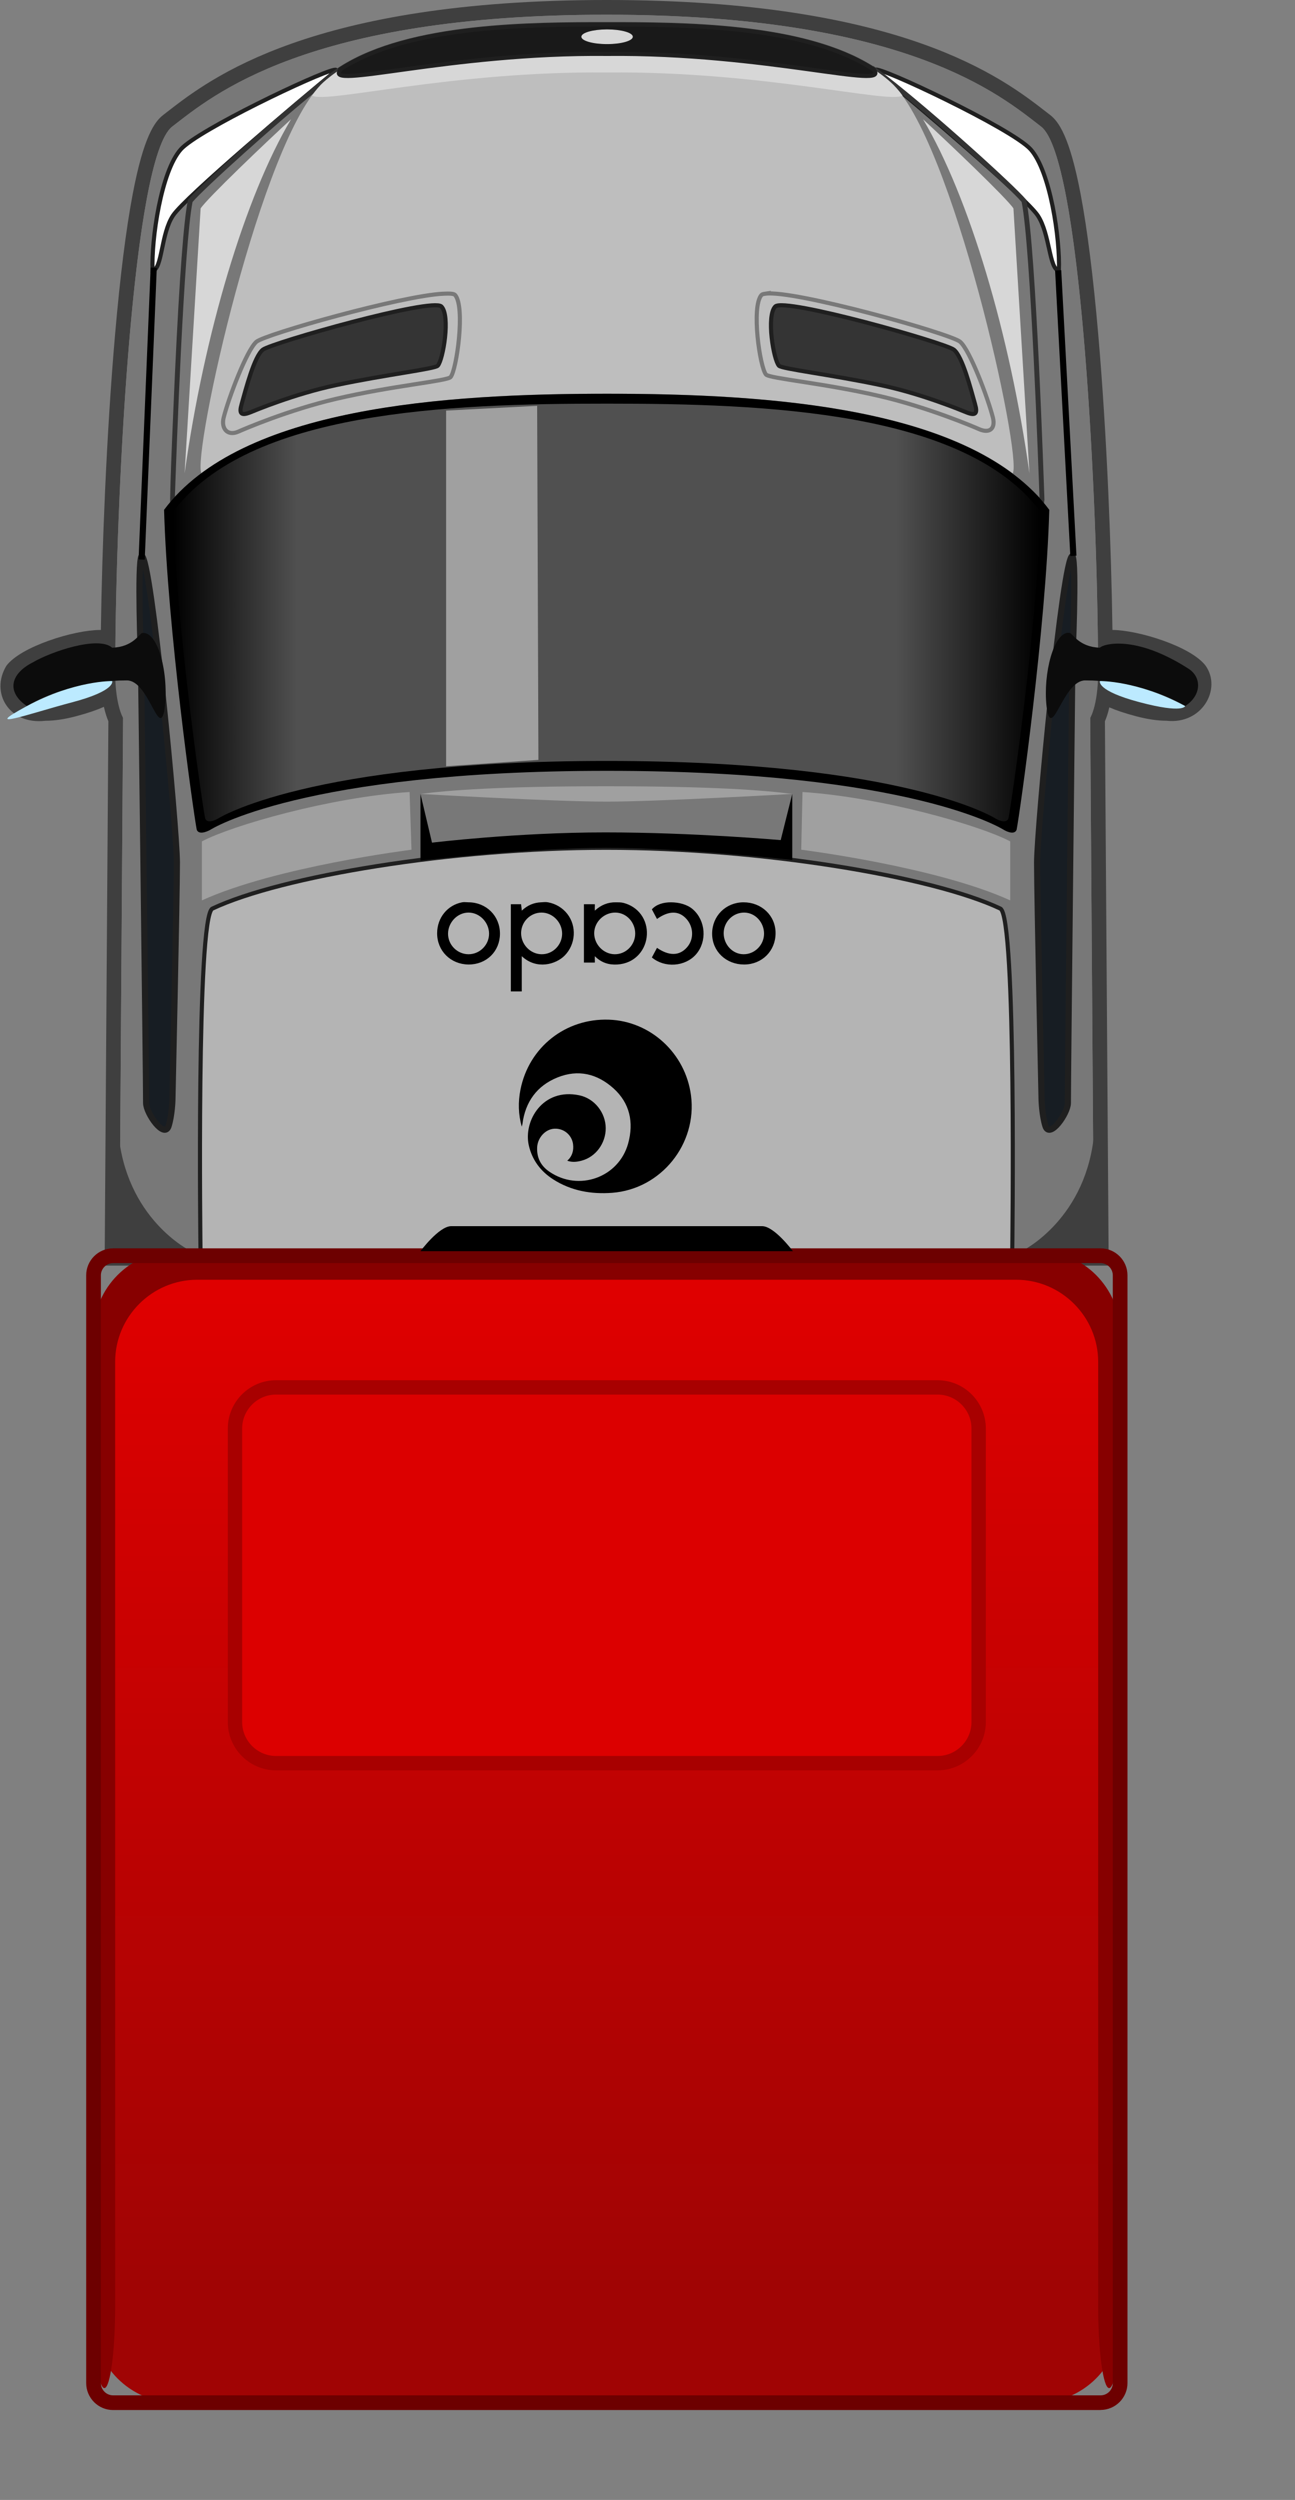<?xml version="1.0" encoding="UTF-8" standalone="no"?>
<!-- Generator: Adobe Illustrator 16.0.0, SVG Export Plug-In . SVG Version: 6.00 Build 0) -->
<svg id="Layer_1" xmlns:rdf="http://www.w3.org/1999/02/22-rdf-syntax-ns#" xmlns="http://www.w3.org/2000/svg" xml:space="preserve" x="0px" y="0px" width="63.134px" height="121.82px" viewBox="0 0 63.134 121.82" version="1.1" xmlns:cc="http://creativecommons.org/ns#" enable-background="new 0 0 63.134 121.823" xmlns:dc="http://purl.org/dc/elements/1.1/"><rect x="0" y="0" width="63.134" height="121.82" fill="#808080" stroke="none"/><defs id="defs3449"><linearGradient id="linearGradient4862" y2="111.5" gradientUnits="userSpaceOnUse" y1="63.148" x2="29.584" x1="29.584"><stop id="stop3379" stop-color="#DF0000" offset="0"/><stop id="stop3381" stop-color="#A00404" offset="1"/></linearGradient><linearGradient id="linearGradient14621" y2="29.846" gradientUnits="userSpaceOnUse" x2="50.724" y1="29.846" x1="8.441"><stop id="stop3063" offset="0"/><stop id="stop3065" stop-color="#505050" offset=".143"/><stop id="stop3067" stop-color="#505050" offset=".834"/><stop id="stop3069" offset="1"/></linearGradient></defs><path id="path2994" fill="#3f3f3f" d="m29.576 0.717c14.633 0 19.216 3.939 21.18 5.453 1.898 1.461 2.699 17.196 2.771 25.381-0.142 1.095-0.061 2.439-0.378 3.434l0.18 25.97h-47.507l0.179-25.97c-0.193-3.42 0.297-2.425-0.377-3.439 0.074-8.185 0.874-23.915 2.772-25.376 1.964-1.514 6.547-5.453 21.18-5.453m0-0.717c-14.405 0-19.321 3.818-21.421 5.449l-0.197 0.153c-0.413 0.318-0.955 1.044-1.49 3.865-0.324 1.709-0.612 3.999-0.856 6.808-0.434 4.992-0.64 10.562-0.694 14.423h-0.043c-1.253 0-3.849 0.798-4.562 1.742-0.807 1.329 0.144 2.893 1.901 2.683 0.438 0 0.941-0.074 1.494-0.221 0.586-0.155 1.025-0.309 1.357-0.458 0.072 0.323 0.154 0.553 0.219 0.705l-0.178 25.801-0.005 0.722h48.95l-0.005-0.722-0.179-25.802c0.064-0.148 0.145-0.37 0.215-0.679 0.324 0.141 0.746 0.285 1.299 0.432s1.057 0.221 1.494 0.221c1.733 0.192 2.699-1.554 1.901-2.683-0.71-0.939-3.282-1.734-4.542-1.742-0.055-3.859-0.261-9.428-0.694-14.42-0.244-2.809-0.532-5.1-0.856-6.81-0.535-2.821-1.077-3.548-1.49-3.866l-0.197-0.152c-2.101-1.631-7.018-5.449-21.421-5.449z"/><path id="path3009" fill="#787878" d="m53.33 60.955-0.18-25.97s0.441-0.698 0.382-2.609c-0.024-7.898-0.812-24.694-2.776-26.206-1.964-1.514-6.547-5.453-21.18-5.453s-19.216 3.939-21.181 5.453c-1.964 1.512-2.752 18.308-2.775 26.206-0.06 1.911 0.382 2.609 0.382 2.609l-0.179 25.97h47.507z"/><path id="path3011" fill="#3f3f3f" fill-rule="evenodd" clip-rule="evenodd" d="m9.285 60.955s-3.204-1.558-3.523-5.895v5.895h3.523z"/><path id="path3013" fill="#3f3f3f" fill-rule="evenodd" clip-rule="evenodd" d="m49.834 60.955s3.205-1.558 3.523-5.895v5.895h-3.523z"/><path id="path3021" d="m16.281 3.406c-0.819 0.165-6.633 2.935-7.468 3.875-0.956 1.075-1.435 4.355-1.375 5.907 0.478-0.058 0.402-1.794 1-2.688 0.597-0.897 6.12-5.553 7.875-7 0.117-0.096 0.086-0.117-0.031-0.094zm26.407 0c-0.004 0.017 0.004 0.046 0.062 0.094 1.756 1.447 7.248 6.103 7.844 7 0.597 0.894 0.554 2.63 1.031 2.688 0.061-1.552-0.42-4.832-1.375-5.907-0.895-1.007-7.507-4.123-7.562-3.875z" transform="translate(-.001)" stroke="#1f1f1f" stroke-width=".2" fill="#fff"/><path id="path3035" d="m50.852 24.803-0.168-0.192c-3.977-4.554-13.365-5.138-21.099-5.138s-17.122 0.584-21.099 5.138l-0.093 0.106-0.089-0.109c-0.066-0.082 0.23-6.515 0.233-6.58 0.212-4.511 0.421-7.29 0.621-8.262l0.006-0.028 0.019-0.022c0.485-0.599 4.139-3.917 6.448-5.752l0.017-0.016c0.014-0.014 0.027-0.027 0.041-0.039 0.259-0.23 0.554-0.451 0.877-0.658l0.025-0.016c3.391-2.16 9.402-2.16 12.994-2.16 3.582 0 9.568 0 12.976 2.147h0.029l0.031 0.022c0.075 0.055 0.154 0.113 0.236 0.174 0.131 0.091 0.266 0.193 0.42 0.32 2.248 1.749 6.213 5.333 6.735 5.977l0.019 0.022 0.006 0.028c0.475 2.311 0.865 14.093 0.882 14.593l-0.067 0.445zm-21.268-5.569c7.668 0 16.957 0.575 21.093 5.014-0.041-1.15-0.423-12.158-0.869-14.405-0.584-0.692-4.463-4.194-6.68-5.917-0.152-0.125-0.282-0.225-0.41-0.313-0.072-0.054-0.141-0.104-0.206-0.151h-0.022l-0.029-0.02c-3.344-2.128-9.311-2.128-12.876-2.128s-9.534 0-12.877 2.128c-0.32 0.205-0.608 0.421-0.861 0.646l-0.061 0.058c-2.279 1.812-5.853 5.051-6.4 5.698-0.426 2.146-0.793 12.403-0.86 14.368 4.155-4.405 13.412-4.978 21.058-4.978z" fill="#333"/><path id="path3039" fill="#bebebe" d="m29.598 19.184c6.837 0 15.229 0.482 19.775 3.884 0.479-0.829-2.939-16.384-5.959-19.069-3.043-2.708-9.22-2.805-13.816-2.805-4.598-0.001-10.774 0.096-13.818 2.804-3.019 2.686-6.436 18.24-5.958 19.069 4.546-3.401 12.938-3.883 19.776-3.883z"/><path id="path3127" d="m21.625 14.312c-2.009 0.088-8.707 1.979-9.125 2.344-0.478 0.418-1.355 2.746-1.594 3.688-0.135 0.533 0.182 0.926 0.719 0.687 0.248-0.111 2.426-1.049 4.75-1.593 2.73-0.639 5.433-0.87 5.594-1.063 0.298-0.358 0.724-3.429 0.219-4-0.064-0.071-0.276-0.075-0.563-0.063zm15.687 0c-0.091 0.014-0.155 0.027-0.187 0.063-0.506 0.571-0.08 3.518 0.219 3.875 0.161 0.194 2.864 0.424 5.594 1.062 2.323 0.544 4.533 1.483 4.781 1.594 0.536 0.24 0.822-0.029 0.687-0.562-0.239-0.942-1.116-3.27-1.594-3.688-0.447-0.392-8.125-2.546-9.5-2.344z" transform="translate(-.001)" stroke="#787878" stroke-width=".2" fill="none"/><path id="path3138" stroke="#1f1f1f" stroke-width=".2" fill="#343434" d="m11.777 19.703c0.21-0.746 0.616-2.332 1.037-2.664s8.259-2.557 8.706-2.104c0.446 0.452 0.084 2.604-0.179 2.888-0.142 0.153-2.533 0.434-4.941 0.94-2.05 0.432-3.983 1.245-4.201 1.332-0.474 0.19-0.541 0.031-0.422-0.392z"/><path id="path3192" stroke="#1f1f1f" stroke-width=".2" fill="#343434" d="m47.539 19.703c-0.211-0.746-0.615-2.332-1.037-2.664s-8.26-2.557-8.706-2.104c-0.446 0.452-0.084 2.604 0.179 2.888 0.143 0.153 2.533 0.434 4.941 0.94 2.05 0.432 3.982 1.245 4.201 1.332 0.474 0.19 0.541 0.031 0.422-0.392z"/><path id="path3232" fill="#d7d7d7" d="m29.594 1.188c-4.598 0-10.769 0.105-13.813 2.813-0.189 0.168-0.371 0.393-0.563 0.656 0.623 0.418 6.812-1.203 14.375-1.125 7.563-0.078 13.785 1.543 14.407 1.125-0.191-0.263-0.404-0.488-0.593-0.656-3.044-2.708-9.217-2.813-13.813-2.813zm-15.407 4.625c-1.221 1.121-4.101 3.866-4.406 4.344l-0.781 12.907c0.949-6.771 2.937-13.469 5.188-17.25zm30.813 0c2.25 3.781 4.239 10.479 5.188 17.25l-0.781-12.907c-0.305-0.477-3.186-3.222-4.407-4.343z"/><path id="path3236" stroke="#1f1f1f" stroke-width=".2" fill="#191919" d="m42.589 3.395c0.001-0.004 0.001-0.007 0.002-0.01-3.237-2.108-8.786-2.191-13.006-2.191-4.21 0-9.745 0.082-12.984 2.177 0.002 0.008 0.004 0.017 0.006 0.024-0.913 1.023 5.257-0.848 12.991-0.768 7.734-0.08 13.902 1.791 12.991 0.768z"/><ellipse id="ellipse3252" rx="1.254" ry=".358" cy="1.791" cx="29.597" fill="#d7d7d7"/><path id="path3260" d="m6.906 27.094c-0.219 0.297-0.031 5.156-0.031 5.156s0.25 20.081 0.25 21.5c0 0.509 0.89 1.762 1.094 1.125 0.164-0.511 0.187-1.25 0.187-1.25s0.219-9.923 0.219-11.594-1.255-14.9-1.719-14.937zm45.375 0c-0.464 0.037-1.719 13.266-1.719 14.937s0.219 11.594 0.219 11.594 0.024 0.739 0.188 1.25c0.204 0.637 1.093-0.616 1.093-1.125 0-1.419 0.219-21.5 0.219-21.5s0.218-4.859 0-5.156z" transform="translate(-.001)" stroke="#1f1f1f" stroke-width=".3" fill="#171d23"/><path id="path3276" transform="translate(-.001)" fill="#0c0c0c" d="m6.938 30.844c-0.135 0.018-0.445 0.689-1.469 0.718-0.669-0.596-2.989 0.195-3.875 0.719-1.096 0.557-1.285 1.447-0.281 2.125 1.164-0.687 2.935-1.25 4.875-1.25 1.045 0 1.534 2.725 1.812 1.532 0.279-1.582-0.232-3.937-1.062-3.844zm45.062 0c-0.742 0.187-1.198 2.36-0.938 3.844 0.278 1.193 0.799-1.532 1.844-1.532 1.94 0 3.711 0.563 4.875 1.25 0.814-0.529 0.819-1.43 0.125-1.844-2.577-1.644-4.127-1.18-4.281-1-1.023-0.029-1.334-0.7-1.469-0.718-0.052-0.006-0.107-0.013-0.156 0z"/><path id="path3278" transform="translate(-.001)" fill="#bceaff" d="m5.469 33.188s-1.828-0.036-4.156 1.218 0.083 0.378 2.219-0.187c2.136-0.566 1.938-1.031 1.938-1.031zm48.156 0s-0.198 0.465 1.937 1.031c2.137 0.565 2.219 0.187 2.219 0.187-2.328-1.254-4.156-1.218-4.156-1.218z"/><path id="path3309" stroke="#1f1f1f" stroke-width=".2" fill="#b4b4b4" d="m29.562 60.955h19.788s0.213-16.339-0.584-16.681c-3.345-1.577-11.705-2.962-19.204-2.962s-15.859 1.385-19.204 2.962c-0.796 0.342-0.583 16.681-0.583 16.681h19.787"/><path id="path3346" d="m21.822 38.325" fill="#232323"/><path id="path3368" d="m9.285 59.758" stroke="#3f3f3f" clip-rule="evenodd" stroke-miterlimit="10" stroke-width="3" fill="none"/><path id="path3383" fill="url(#linearGradient4862)" fill-rule="evenodd" clip-rule="evenodd" d="m54.607 113.08c0 2.2-1.799 4-4 4h-42.047c-2.2 0-4-1.8-4-4v-47.888c0-2.2 1.8-4 4-4h42.048c2.201 0 4 1.8 4 4v47.889z"/><path id="path3400" d="m47.711 83.918c0 1.1-0.9 2-2 2h-32.255c-1.1 0-2-0.9-2-2v-14.311c0-1.1 0.9-2 2-2h32.255c1.1 0 2 0.9 2 2v14.311z" fill-rule="evenodd" stroke="#a80000" clip-rule="evenodd" stroke-width=".7" fill="#dc0000"/><path id="path3443" fill="#870000" fill-rule="evenodd" clip-rule="evenodd" d="m5.087 116.37c-0.29 0-0.527-1.8-0.527-4v-47.415c0-2.2 1.8-4 4-4h42.048c2.201 0 4 1.8 4 4v47.416c0 2.2-0.24 4-0.535 4-0.294 0-0.535-1.8-0.535-4v-46.01c0-2.2-1.799-4-4-4h-39.924c-2.2 0-4 1.8-4 4v46.01c0 2.2-0.238 4-0.527 4z"/><path id="path3445" fill="#6d0000" d="m53.652 117.44h-48.137c-0.724 0-1.313-0.59-1.313-1.313v-53.983c0-0.724 0.589-1.313 1.313-1.313h48.138c0.725 0 1.314 0.59 1.314 1.313v53.979c0 0.724-0.59 1.313-1.315 1.313zm-48.137-55.889c-0.329 0-0.597 0.268-0.597 0.597v53.979c0 0.329 0.268 0.597 0.597 0.597h48.138c0.33 0 0.598-0.268 0.598-0.597v-53.98c0-0.329-0.268-0.597-0.598-0.597h-48.138z"/><path id="path5828" stroke="#000" stroke-width=".3" fill="none" d="m6.906 27.266 0.588-14.22"/><path id="path5830" stroke="#000" stroke-width=".3" fill="none" d="m52.33 27.087-0.742-13.914"/><path id="path3058" d="m29.594 19.188c-7.88 0-17.852 0.64-21.594 5.656 0.159 5.732 1.435 14.798 1.594 15.594 0.129 0.306 0.656 0 0.656 0s4.458-2.876 19.344-2.876c14.884 0 19.344 2.876 19.344 2.876s0.497 0.306 0.624 0c0.159-0.796 1.434-9.863 1.594-15.594-3.742-5.015-13.681-5.656-21.562-5.656zm-9.094 19.5v3.25s5.304-0.626 9.062-0.626 9.063 0.594 9.063 0.594v-3.218l-0.563 2.25s-4.25-0.376-8.562-0.376-8.438 0.5-8.438 0.5l-0.562-2.374zm2.031 5.281c-0.711 0.136-1.214 0.744-1.219 1.5-0.006 0.867 0.662 1.525 1.532 1.531 0.869 0.005 1.528-0.636 1.531-1.5 0.003-0.867-0.668-1.528-1.531-1.531-0.109-0.001-0.211-0.02-0.313 0zm3.844 0c-0.343 0.014-0.653 0.139-0.937 0.406-0.006-0.123-0.027-0.209-0.032-0.313h-0.5v4.25h0.532v-1.718c0.723 0.678 1.67 0.401 2.093-0.032 0.536-0.545 0.598-1.429 0.125-2.031-0.235-0.299-0.565-0.492-0.937-0.562-0.122-0.023-0.23-0.005-0.344 0zm3.656 0c-0.372-0.008-0.717 0.116-1.031 0.406-0.007-0.131 0.005-0.218 0-0.313h-0.531v2.844h0.531c0.005-0.105-0.006-0.177 0-0.312 0.319 0.32 0.68 0.43 1.094 0.406 0.419-0.026 0.781-0.186 1.062-0.5 0.471-0.529 0.516-1.365 0.094-1.938-0.208-0.282-0.505-0.472-0.844-0.562-0.131-0.035-0.251-0.029-0.375-0.031zm2.688 0c-0.374-0.003-0.725 0.102-0.938 0.343 0.079 0.148 0.164 0.308 0.25 0.469 0.568-0.406 1.064-0.418 1.438 0 0.349 0.389 0.37 0.985 0.031 1.375-0.375 0.432-0.882 0.435-1.469 0.032-0.084 0.157-0.168 0.315-0.25 0.468 0.619 0.523 1.629 0.455 2.157-0.156 0.543-0.629 0.468-1.64-0.157-2.188-0.279-0.244-0.688-0.34-1.062-0.343zm3.531 0c-0.865 0.001-1.533 0.666-1.531 1.531 0 0.867 0.694 1.504 1.562 1.5 0.872-0.002 1.533-0.664 1.531-1.531 0-0.864-0.695-1.501-1.562-1.5zm-13.406 0.5c0.541 0.001 1.001 0.479 1 1.031 0 0.551-0.458 1-1 1-0.542-0.001-1.001-0.447-1-1 0-0.552 0.459-1.032 1-1.031zm3.562 0c0.542 0.003 1.002 0.477 1 1.031-0.003 0.554-0.458 1.006-1 1-0.545-0.005-1.003-0.474-1-1.031 0.002-0.554 0.457-1.003 1-1zm3.594 0c0.543 0.003 0.974 0.477 0.969 1.031-0.005 0.556-0.457 1.005-1 1-0.544-0.005-1.004-0.478-1-1.031 0.005-0.554 0.49-1.005 1.031-1zm6.281 0c0.54 0.002 0.971 0.479 0.969 1.031s-0.459 1.004-1 1c-0.545-0.004-0.971-0.48-0.969-1.031 0.005-0.554 0.457-1.002 1-1zm-6.593 5.219c-2.117-0.074-3.902 1.343-4.313 3.406-0.121 0.611-0.106 1.208 0.063 1.812 0.006-0.051 0.024-0.075 0.031-0.125 0.138-1.088 0.71-1.879 1.719-2.281 1.003-0.401 1.926-0.178 2.718 0.531 0.805 0.721 1 1.665 0.719 2.688-0.456 1.657-2.406 2.362-3.844 1.375-0.409-0.28-0.618-0.671-0.593-1.188 0.023-0.469 0.404-0.886 0.843-0.906 0.452-0.021 0.847 0.301 0.907 0.75 0.041 0.311-0.037 0.594-0.282 0.812 0.239 0.084 0.466 0.058 0.688 0 0.696-0.178 1.193-0.849 1.187-1.593-0.006-0.749-0.545-1.438-1.281-1.594-1.795-0.381-2.739 1.253-2.469 2.437 0.164 0.721 0.581 1.267 1.188 1.657 0.875 0.561 1.855 0.732 2.875 0.656 2.386-0.18 4.155-2.379 3.844-4.75-0.269-2.047-1.972-3.616-4-3.687zm-7.688 10.062c-0.597 0-1.5 1.219-1.5 1.219h18.156s-0.904-1.219-1.5-1.219h-15.156z" transform="translate(-.001)"/><path id="path3060" fill="url(#linearGradient14621)" d="m29.583 19.669c7.723 0 17.475 0.353 21.141 5.268-0.156 5.616-1.404 14.171-1.561 14.952-0.127 0.3-0.624 0-0.624 0s-4.368-2.809-18.957-2.809c-14.588 0-18.956 2.809-18.956 2.809s-0.498 0.3-0.624 0c-0.156-0.781-1.404-9.336-1.561-14.952 3.669-4.916 13.419-5.268 21.142-5.268z"/><path id="path3296" d="m26.188 19.777-4.438 0.231v17.331l4.5-0.31zm3.375 18.536c-5.171-0.001-7.689 0.196-9.062 0.375 0 0 6.467 0.375 9.094 0.375 2.467 0 9.031-0.375 9.031-0.375-1.373-0.179-3.892-0.375-9.062-0.375zm-9.594 0.281c-3.883 0.254-8.66 1.631-10.125 2.406v2.875c3.614-1.647 10.218-2.469 10.218-2.469zm19.156 0-0.062 2.812s6.573 0.822 10.188 2.469v-2.875c-1.465-0.775-6.243-2.152-10.125-2.406z" fill="#a0a0a0" transform="translate(-.001)"/></svg>
